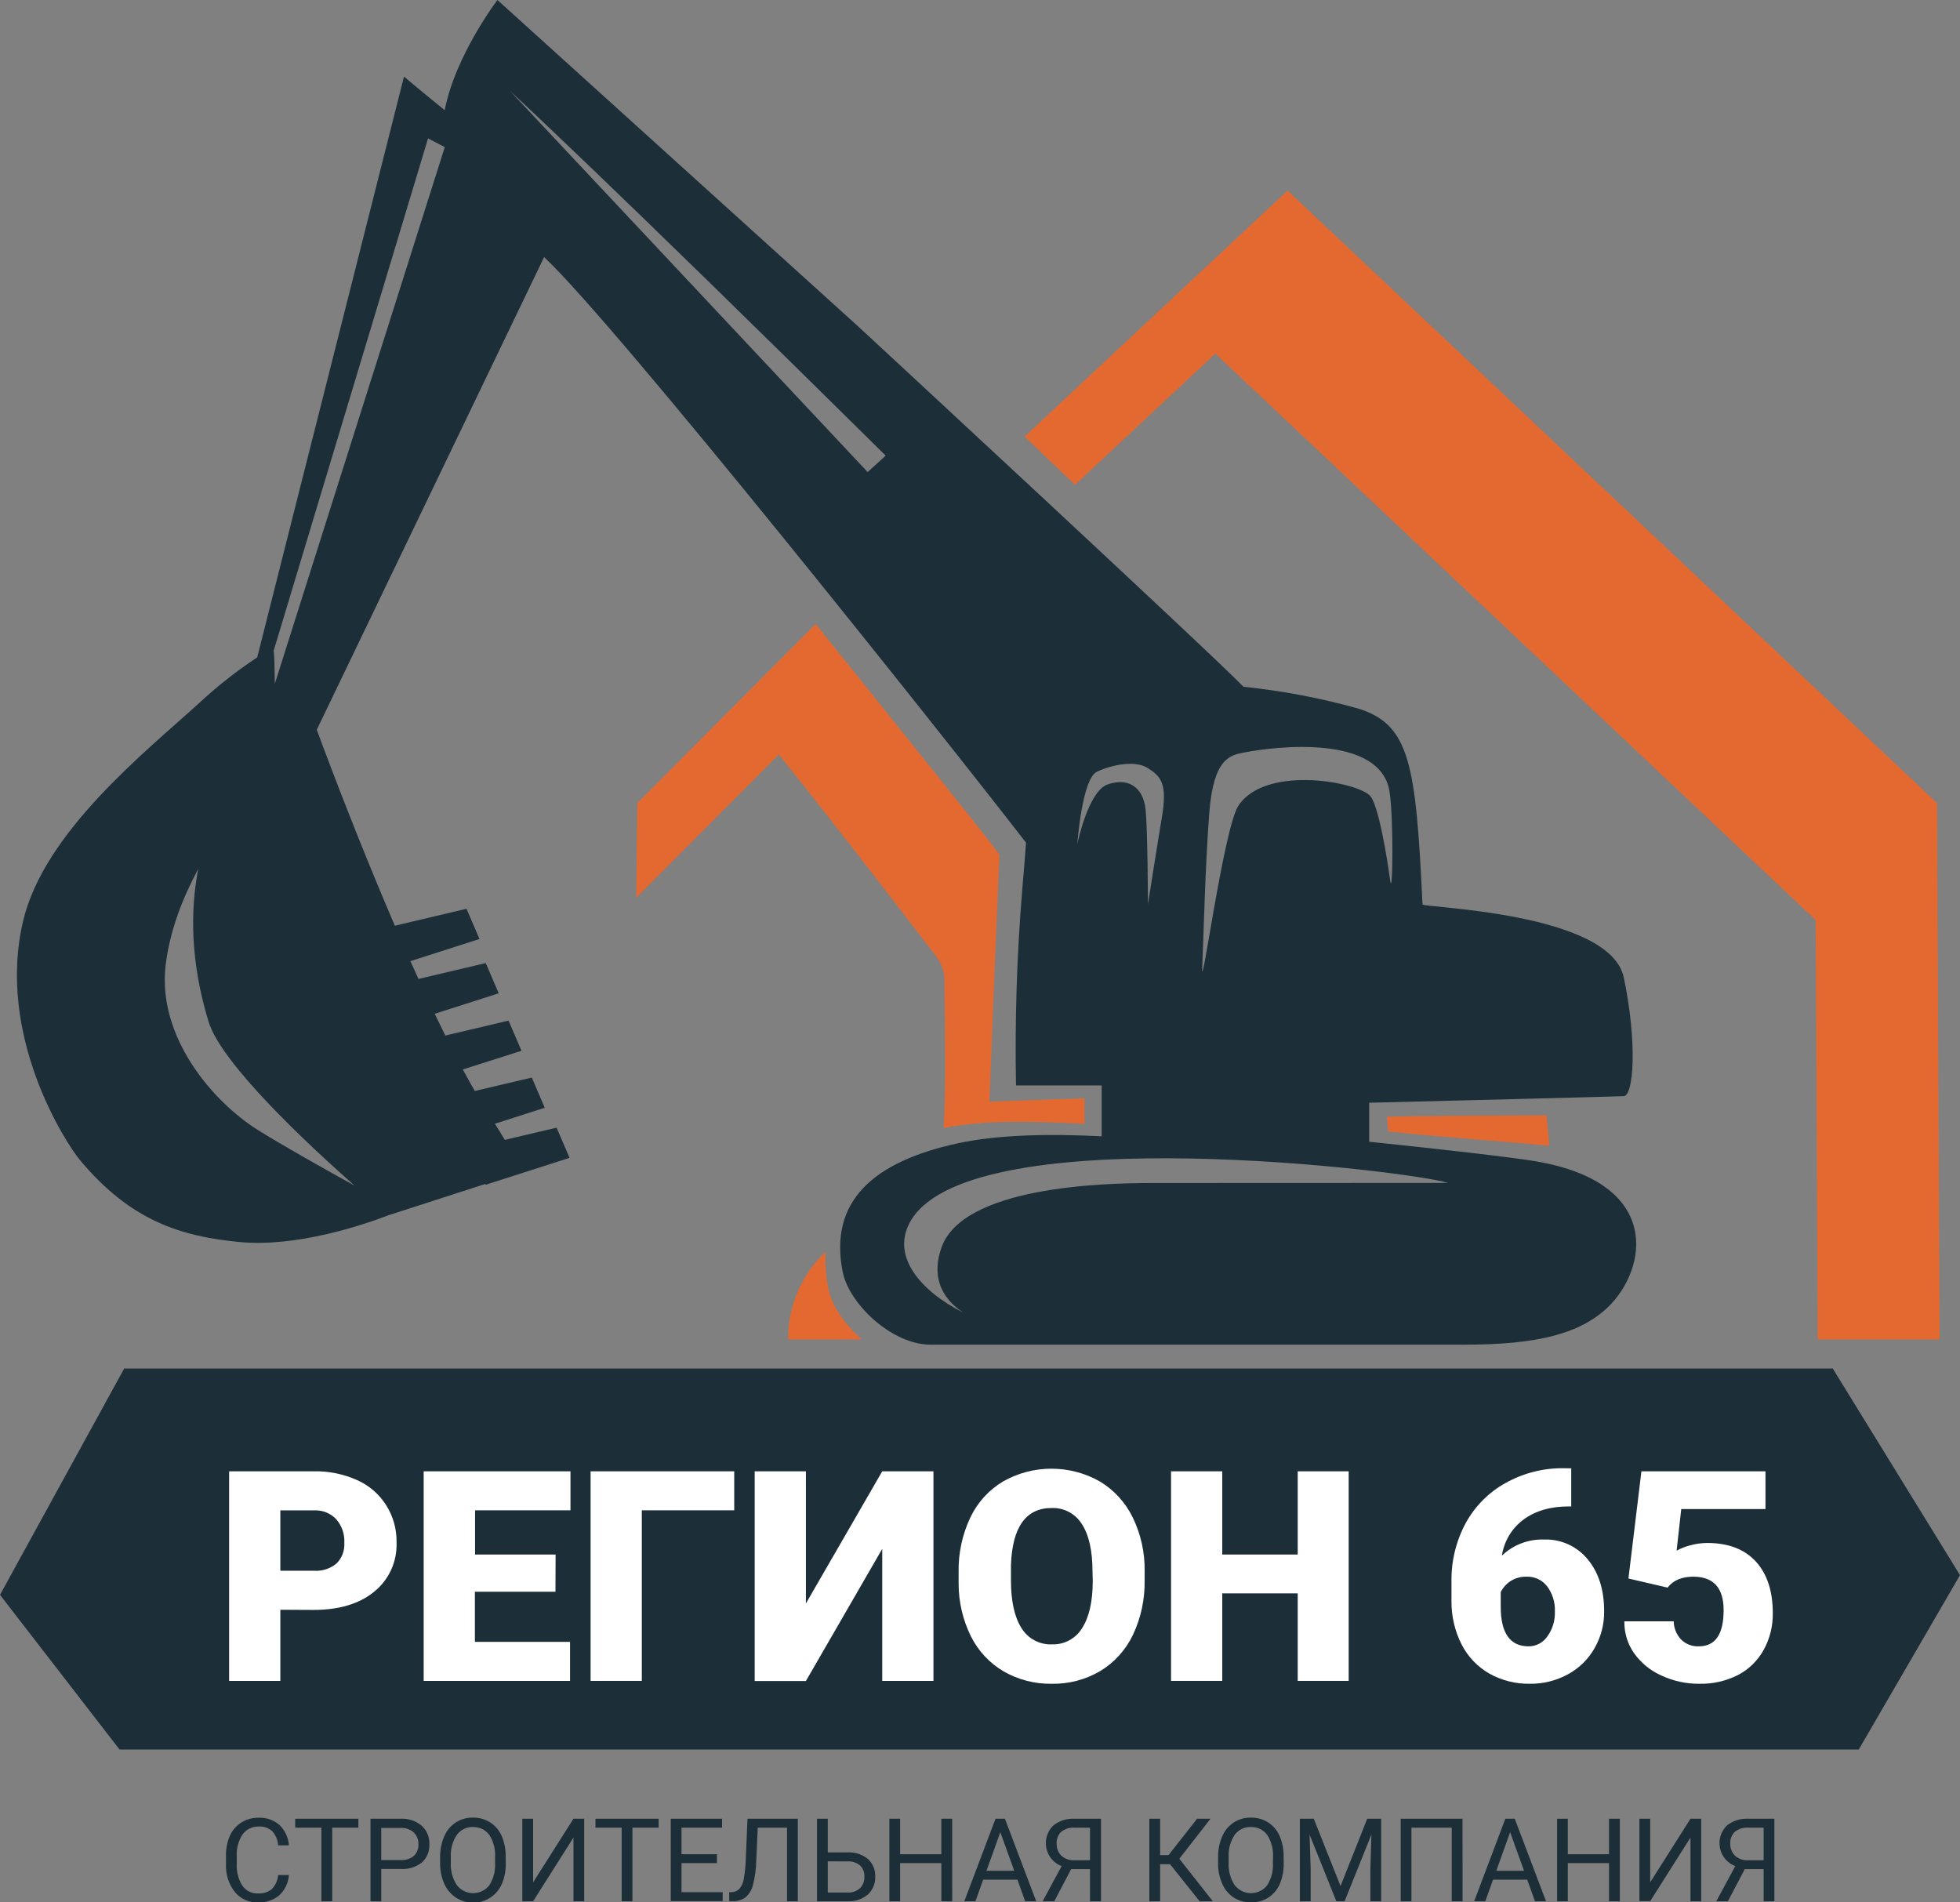 <svg width="68" height="66" viewBox="0 0 68 66" fill="none" xmlns="http://www.w3.org/2000/svg">
<rect x="0" y="0" width="68" height="66" fill="#808080" stroke="none"/>
<path d="M27.021 26.175C29.327 29.054 31.431 31.822 32.446 33.137C32.828 33.654 32.759 33.889 32.769 34.477C32.793 36.09 32.813 37.997 32.738 39.135C34.179 38.849 35.838 38.898 37.624 38.991V38.103L34.326 38.219C34.326 38.219 34.629 30.468 34.678 29.652C34.153 28.931 31.483 25.624 28.299 21.648L22.109 27.863L22.073 31.145L27.021 26.175Z" fill="#E36931"/>
<path d="M28.744 44.725C28.658 44.299 28.624 43.864 28.642 43.43C28.228 43.818 27.899 44.289 27.675 44.812C27.451 45.336 27.338 45.901 27.342 46.471H29.904C29.308 45.958 28.86 45.3 28.744 44.725Z" fill="#E36931"/>
<path d="M48.115 38.744L48.167 39.255C50.227 39.475 52.509 39.623 53.751 39.752C53.723 39.42 53.689 39.066 53.655 38.695C51.619 38.703 49.237 38.711 48.115 38.744Z" fill="#E36931"/>
<path d="M42.166 12.267L62.992 31.919L63.063 46.471H67.293L67.204 27.863L44.672 6.612L35.545 15.148C35.545 15.148 36.271 15.839 37.298 16.82L42.166 12.267Z" fill="#E36931"/>
<path d="M10.023 65.052C10.005 65.321 9.886 65.572 9.69 65.754C9.482 65.926 9.217 66.014 8.948 66C8.795 66.006 8.643 65.976 8.504 65.913C8.365 65.85 8.241 65.756 8.144 65.637C7.93 65.36 7.823 65.015 7.841 64.664V64.393C7.834 64.152 7.879 63.912 7.975 63.691C8.06 63.499 8.2 63.338 8.377 63.227C8.557 63.116 8.765 63.06 8.976 63.064C9.241 63.052 9.5 63.143 9.7 63.319C9.89 63.505 10.005 63.756 10.023 64.022H9.65C9.638 63.837 9.564 63.662 9.44 63.526C9.313 63.414 9.148 63.358 8.98 63.369C8.872 63.365 8.764 63.387 8.666 63.434C8.568 63.481 8.483 63.552 8.418 63.639C8.27 63.864 8.198 64.131 8.215 64.4V64.678C8.201 64.939 8.269 65.198 8.408 65.419C8.467 65.507 8.548 65.577 8.641 65.624C8.735 65.672 8.839 65.694 8.944 65.69C9.115 65.702 9.285 65.651 9.422 65.548C9.554 65.415 9.635 65.24 9.65 65.052H10.023Z" fill="#1C2E38"/>
<path d="M12.434 63.408H11.526V65.961H11.151V63.408H10.242V63.099H12.434V63.408Z" fill="#1C2E38"/>
<path d="M13.227 64.841V65.961H12.854V63.099H13.899C14.163 63.084 14.424 63.169 14.628 63.339C14.716 63.418 14.786 63.516 14.832 63.626C14.879 63.736 14.9 63.855 14.896 63.974C14.903 64.093 14.884 64.213 14.84 64.324C14.795 64.435 14.726 64.535 14.639 64.615C14.428 64.779 14.165 64.859 13.9 64.841H13.227ZM13.227 64.533H13.898C14.063 64.544 14.227 64.493 14.357 64.389C14.411 64.337 14.454 64.274 14.481 64.204C14.509 64.134 14.521 64.058 14.517 63.983C14.52 63.908 14.507 63.833 14.479 63.763C14.452 63.693 14.41 63.63 14.357 63.577C14.237 63.469 14.08 63.412 13.919 63.417H13.227V64.533Z" fill="#1C2E38"/>
<path d="M17.547 64.624C17.555 64.875 17.509 65.125 17.413 65.357C17.329 65.553 17.189 65.72 17.011 65.835C16.879 65.922 16.729 65.979 16.573 66.002C16.417 66.025 16.257 66.013 16.106 65.968C15.954 65.923 15.814 65.846 15.695 65.741C15.576 65.636 15.481 65.507 15.416 65.361C15.317 65.137 15.267 64.894 15.269 64.648V64.442C15.264 64.192 15.313 63.943 15.411 63.712C15.492 63.515 15.631 63.347 15.809 63.23C15.987 63.114 16.196 63.054 16.408 63.06C16.62 63.056 16.828 63.114 17.009 63.227C17.187 63.343 17.327 63.511 17.411 63.709C17.506 63.941 17.552 64.191 17.545 64.442L17.547 64.624ZM17.176 64.438C17.194 64.162 17.123 63.888 16.974 63.657C16.908 63.569 16.823 63.498 16.724 63.451C16.625 63.404 16.517 63.382 16.408 63.386C16.3 63.382 16.193 63.404 16.096 63.452C15.999 63.499 15.914 63.569 15.851 63.657C15.702 63.879 15.628 64.144 15.641 64.412V64.624C15.626 64.897 15.698 65.168 15.847 65.398C15.912 65.484 15.997 65.555 16.094 65.604C16.191 65.653 16.297 65.679 16.405 65.681C16.514 65.682 16.621 65.659 16.719 65.613C16.817 65.567 16.904 65.499 16.972 65.414C17.118 65.187 17.189 64.92 17.176 64.65V64.438Z" fill="#1C2E38"/>
<path d="M19.896 63.099H20.268V65.961H19.896V63.752L18.496 65.961H18.121V63.099H18.496V65.304L19.896 63.099Z" fill="#1C2E38"/>
<path d="M22.851 63.408H21.941V65.961H21.568V63.408H20.659V63.099H22.851V63.408Z" fill="#1C2E38"/>
<path d="M24.873 64.638H23.645V65.647H25.072V65.955H23.271V63.099H25.051V63.408H23.645V64.33H24.873V64.638Z" fill="#1C2E38"/>
<path d="M27.679 63.099V65.961H27.305V63.408H26.289L26.238 64.544C26.232 64.833 26.194 65.12 26.123 65.4C26.083 65.564 25.994 65.711 25.868 65.823C25.738 65.917 25.581 65.965 25.421 65.958H25.299V65.647H25.377C25.481 65.645 25.581 65.603 25.655 65.529C25.732 65.432 25.783 65.316 25.803 65.193C25.845 64.96 25.869 64.723 25.875 64.485L25.933 63.098L27.679 63.099Z" fill="#1C2E38"/>
<path d="M28.719 64.267H29.424C29.674 64.256 29.921 64.338 30.115 64.498C30.199 64.574 30.264 64.669 30.307 64.774C30.351 64.879 30.37 64.993 30.364 65.107C30.369 65.222 30.35 65.337 30.306 65.443C30.263 65.55 30.198 65.645 30.114 65.724C29.922 65.885 29.678 65.97 29.429 65.961H28.345V63.099H28.719V64.267ZM28.719 64.576V65.659H29.402C29.56 65.669 29.716 65.615 29.835 65.51C29.888 65.457 29.929 65.394 29.955 65.324C29.982 65.254 29.993 65.179 29.989 65.104C29.993 65.033 29.981 64.963 29.956 64.897C29.93 64.831 29.891 64.772 29.84 64.722C29.722 64.622 29.571 64.571 29.417 64.579L28.719 64.576Z" fill="#1C2E38"/>
<path d="M33.036 65.961H32.659V64.638H31.229V65.961H30.856V63.099H31.229V64.33H32.658V63.099H33.034L33.036 65.961Z" fill="#1C2E38"/>
<path d="M35.298 65.212H34.11L33.842 65.961H33.456L34.538 63.099H34.865L35.949 65.961H35.566L35.298 65.212ZM34.225 64.904H35.188L34.705 63.565L34.225 64.904Z" fill="#1C2E38"/>
<path d="M37.816 65.961V64.847H37.162L36.576 65.961H36.174L36.832 64.743C36.698 64.692 36.578 64.608 36.486 64.498C36.393 64.388 36.329 64.256 36.301 64.114C36.272 63.972 36.28 63.826 36.324 63.688C36.367 63.55 36.445 63.426 36.549 63.327C36.76 63.164 37.022 63.083 37.288 63.099H38.198V65.961H37.816ZM36.66 63.962C36.657 64.038 36.669 64.115 36.697 64.187C36.724 64.259 36.766 64.324 36.82 64.379C36.88 64.433 36.951 64.476 37.028 64.503C37.105 64.531 37.186 64.543 37.267 64.538H37.816V63.408H37.28C37.112 63.396 36.946 63.448 36.815 63.554C36.761 63.607 36.719 63.67 36.693 63.741C36.666 63.811 36.655 63.886 36.66 63.962Z" fill="#1C2E38"/>
<path d="M40.593 64.676H40.249V65.961H39.875V63.099H40.249V64.361H40.541L41.532 63.099H41.997L40.915 64.487L42.076 65.961H41.619L40.593 64.676Z" fill="#1C2E38"/>
<path d="M44.537 64.624C44.544 64.875 44.498 65.125 44.403 65.357C44.319 65.553 44.179 65.72 44.001 65.835C43.822 65.948 43.613 66.005 43.402 66C43.192 66.006 42.985 65.948 42.808 65.835C42.63 65.721 42.491 65.556 42.408 65.361C42.307 65.137 42.257 64.894 42.26 64.648V64.442C42.255 64.191 42.303 63.943 42.402 63.712C42.484 63.515 42.622 63.347 42.8 63.231C42.978 63.114 43.186 63.055 43.398 63.06C43.61 63.056 43.819 63.114 43.998 63.227C44.177 63.343 44.317 63.511 44.401 63.709C44.496 63.941 44.541 64.191 44.535 64.442L44.537 64.624ZM44.166 64.438C44.183 64.162 44.111 63.888 43.961 63.657C43.895 63.569 43.81 63.498 43.711 63.451C43.612 63.403 43.503 63.381 43.394 63.386C43.286 63.382 43.179 63.404 43.082 63.452C42.985 63.499 42.9 63.569 42.836 63.657C42.689 63.88 42.615 64.144 42.627 64.412V64.624C42.612 64.897 42.684 65.168 42.832 65.398C42.898 65.484 42.983 65.555 43.08 65.604C43.177 65.653 43.283 65.679 43.391 65.681C43.5 65.682 43.607 65.659 43.705 65.613C43.803 65.567 43.89 65.499 43.958 65.414C44.105 65.188 44.177 64.921 44.163 64.65L44.166 64.438Z" fill="#1C2E38"/>
<path d="M45.58 63.099L46.508 65.434L47.434 63.099H47.918V65.961H47.544V64.847L47.58 63.644L46.65 65.961H46.363L45.435 63.65L45.472 64.847V65.961H45.098V63.099H45.58Z" fill="#1C2E38"/>
<path d="M50.742 65.961H50.366V63.408H48.968V65.961H48.596V63.099H50.74L50.742 65.961Z" fill="#1C2E38"/>
<path d="M52.985 65.212H51.799L51.531 65.961H51.145L52.226 63.099H52.553L53.637 65.961H53.254L52.985 65.212ZM51.913 64.904H52.875L52.392 63.565L51.913 64.904Z" fill="#1C2E38"/>
<path d="M56.198 65.961H55.823V64.638H54.394V65.961H54.022V63.099H54.394V64.33H55.823V63.099H56.198V65.961Z" fill="#1C2E38"/>
<path d="M58.649 63.099H59.021V65.961H58.649V63.752L57.252 65.957H56.877V63.099H57.252V65.304L58.649 63.099Z" fill="#1C2E38"/>
<path d="M61.187 65.961V64.847H60.533L59.947 65.961H59.545L60.203 64.743C60.069 64.692 59.95 64.608 59.857 64.498C59.764 64.388 59.7 64.256 59.672 64.114C59.643 63.972 59.651 63.826 59.695 63.688C59.738 63.55 59.816 63.426 59.92 63.327C60.131 63.164 60.394 63.083 60.659 63.099H61.559V65.961H61.187ZM60.03 63.962C60.027 64.038 60.039 64.115 60.067 64.187C60.094 64.259 60.137 64.324 60.191 64.379C60.252 64.433 60.322 64.476 60.399 64.503C60.476 64.531 60.557 64.543 60.639 64.538H61.187V63.408H60.651C60.483 63.396 60.317 63.448 60.186 63.554C60.132 63.607 60.09 63.67 60.063 63.741C60.037 63.811 60.025 63.886 60.03 63.962Z" fill="#1C2E38"/>
<path d="M64.487 60.698L68 54.647L63.585 47.478H34.928H32.965H4.309L0 55.331L4.148 60.698H64.487Z" fill="#1C2E38"/>
<path d="M53.273 40.288C52.428 40.145 49.913 39.862 47.502 39.611V38.258C49.533 38.208 56.046 38.045 56.335 38.03C56.676 38.013 56.812 36.184 56.335 33.913C55.858 31.642 49.366 31.493 49.352 31.378C49.122 26.505 48.919 25.122 47.091 24.573C45.797 24.214 44.476 23.964 43.14 23.826C42.032 22.672 29.762 11.314 29.762 11.314L17.258 0C17.258 0 15.795 1.921 15.429 3.822C14.732 3.263 14.016 2.658 14.016 2.658L8.923 22.808C8.208 23.279 7.533 23.81 6.906 24.395C5.052 26.081 1.54 28.856 0.804 31.944C-0.142 35.927 2.285 39.659 2.769 40.241C4.518 42.339 6.253 42.894 8.308 43.09C10.286 43.279 12.585 42.504 13.491 42.157L16.841 41.075V41.106L19.761 40.17L19.31 39.123L17.514 39.546C17.418 39.384 17.304 39.199 17.169 38.987L18.9 38.432L18.45 37.385L16.472 37.85C16.337 37.612 16.195 37.362 16.056 37.103L18.093 36.456L17.643 35.409L15.45 35.927C15.327 35.68 15.204 35.428 15.082 35.172L17.302 34.461L16.852 33.413L14.518 33.964C14.428 33.759 14.335 33.553 14.237 33.346L16.635 32.577L16.185 31.529L13.699 32.117C12.559 29.467 11.554 26.848 10.99 25.318L18.877 8.92C21.35 11.226 32.641 25.411 35.597 29.236C35.558 29.74 35.518 30.292 35.463 30.9C35.278 33.147 35.207 35.402 35.249 37.657H38.221V39.423C36.455 39.331 34.648 39.36 33.237 39.664C30.307 40.296 28.742 41.673 29.239 44.139C29.462 45.239 30.942 46.651 32.284 46.651H50.823C53.3 46.651 54.807 46.284 55.782 45.354C57.148 44.043 57.705 41.039 53.273 40.288ZM12.298 41.131C11.196 40.522 9.781 39.726 8.941 39.2C7.415 38.243 5.456 36.007 5.745 33.497C5.894 32.247 6.363 31.104 6.877 30.146C6.595 31.615 6.609 33.395 7.237 35.448C7.678 36.889 10.609 39.638 12.298 41.131ZM9.534 23.724C9.534 23.724 9.526 22.615 9.49 22.591L14.851 4.801L15.431 5.104L9.534 23.724ZM48.204 27.439C48.354 28.311 48.323 31.265 48.227 30.529C48.13 29.793 47.814 27.822 47.502 27.577C46.865 27.064 43.835 26.59 42.958 27.965C42.454 28.759 41.662 34.655 41.71 33.573C41.758 32.492 41.808 30.137 41.953 28.221C42.098 26.306 42.669 26.203 43.168 26.106C44.348 25.878 47.867 25.494 48.204 27.439ZM30.102 16.378L17.691 3.151C17.691 3.151 21.13 6.314 30.728 15.808L30.102 16.378ZM37.376 29.289C37.376 29.289 37.537 27.015 38.059 26.772C38.582 26.528 39.385 26.366 39.827 26.65C40.269 26.934 40.512 27.178 40.31 28.355C40.182 29.108 39.827 31.37 39.827 31.37C39.827 31.37 39.818 28.853 39.748 28.112C39.668 27.259 39.095 26.975 38.421 27.218C37.747 27.462 37.376 29.285 37.376 29.285V29.289ZM39.957 41.043C38.215 41.043 33.414 41.179 32.666 43.274C32.338 44.194 32.579 44.981 33.414 45.537C32.003 44.828 30.826 43.584 31.63 42.298C33.866 38.772 48.965 40.631 50.237 41.039L39.957 41.043Z" fill="#1C2E38"/>
<path d="M9.726 55.848V58.316H7.949V51.045H10.898C11.413 51.035 11.923 51.14 12.394 51.352C12.808 51.536 13.158 51.84 13.401 52.226C13.644 52.611 13.768 53.061 13.758 53.518C13.769 53.842 13.706 54.165 13.572 54.46C13.438 54.755 13.237 55.015 12.986 55.218C12.471 55.643 11.765 55.855 10.867 55.854L9.726 55.848ZM9.726 54.495H10.891C11.176 54.515 11.458 54.424 11.678 54.24C11.771 54.147 11.843 54.034 11.889 53.91C11.935 53.786 11.954 53.654 11.946 53.522C11.961 53.225 11.861 52.934 11.667 52.71C11.57 52.606 11.452 52.526 11.321 52.472C11.19 52.419 11.05 52.394 10.909 52.4H9.726V54.495Z" fill="white"/>
<path d="M19.271 55.224H16.476V56.962H19.777V58.316H14.699V51.045H19.792V52.398H16.482V53.932H19.276L19.271 55.224Z" fill="white"/>
<path d="M25.473 52.398H22.267V58.316H20.49V51.045H25.473V52.398Z" fill="white"/>
<path d="M30.608 51.045H32.385V58.316H30.608V53.736L27.96 58.32H26.183V51.045H27.96V55.63L30.608 51.045Z" fill="white"/>
<path d="M39.711 54.831C39.723 55.481 39.585 56.126 39.309 56.713C39.061 57.237 38.666 57.676 38.172 57.974C37.663 58.274 37.082 58.427 36.493 58.416C35.908 58.427 35.331 58.279 34.822 57.988C34.334 57.702 33.939 57.279 33.685 56.77C33.405 56.204 33.259 55.581 33.258 54.948V54.542C33.246 53.891 33.383 53.245 33.66 52.657C33.907 52.132 34.304 51.693 34.799 51.397C35.312 51.106 35.89 50.954 36.478 50.954C37.066 50.954 37.645 51.106 38.158 51.397C38.65 51.693 39.047 52.128 39.3 52.647C39.58 53.226 39.722 53.863 39.712 54.507L39.711 54.831ZM37.903 54.526C37.903 53.804 37.781 53.255 37.537 52.88C37.426 52.701 37.271 52.555 37.087 52.456C36.902 52.358 36.695 52.31 36.486 52.318C35.593 52.318 35.122 52.978 35.074 54.296V54.831C35.074 55.542 35.193 56.09 35.433 56.474C35.544 56.658 35.702 56.809 35.891 56.91C36.079 57.011 36.292 57.059 36.505 57.048C36.712 57.055 36.917 57.007 37.1 56.907C37.282 56.808 37.436 56.662 37.544 56.483C37.786 56.107 37.909 55.566 37.912 54.859L37.903 54.526Z" fill="white"/>
<path d="M46.791 58.316H45.023V55.28H42.405V58.316H40.628V51.045H42.405V53.932H45.023V51.045H46.791V58.316Z" fill="white"/>
<path d="M54.512 50.941V52.263H54.435C53.797 52.263 53.273 52.414 52.863 52.715C52.661 52.863 52.49 53.051 52.36 53.266C52.23 53.482 52.144 53.721 52.106 53.971C52.3 53.785 52.529 53.64 52.78 53.544C53.03 53.448 53.297 53.403 53.564 53.412C53.853 53.401 54.141 53.457 54.405 53.577C54.669 53.696 54.902 53.876 55.086 54.101C55.465 54.559 55.655 55.162 55.654 55.909C55.658 56.356 55.543 56.795 55.321 57.182C55.103 57.566 54.782 57.88 54.395 58.089C53.99 58.309 53.536 58.422 53.076 58.416C52.586 58.424 52.103 58.303 51.673 58.064C51.263 57.83 50.928 57.48 50.711 57.057C50.474 56.591 50.353 56.073 50.357 55.549V54.873C50.346 54.168 50.514 53.473 50.845 52.853C51.167 52.259 51.651 51.771 52.24 51.447C52.855 51.104 53.548 50.929 54.251 50.938L54.512 50.941ZM52.972 54.701C52.772 54.694 52.574 54.747 52.405 54.855C52.261 54.949 52.144 55.081 52.066 55.235V55.739C52.066 56.657 52.388 57.117 53.033 57.117C53.161 57.117 53.287 57.086 53.401 57.026C53.514 56.966 53.611 56.879 53.684 56.773C53.864 56.523 53.956 56.219 53.945 55.909C53.958 55.596 53.863 55.288 53.677 55.038C53.594 54.929 53.487 54.842 53.364 54.783C53.242 54.725 53.107 54.697 52.972 54.701Z" fill="white"/>
<path d="M56.497 54.764L56.947 51.045H61.251V52.354H58.329L58.168 53.798C58.319 53.716 58.48 53.653 58.646 53.612C58.835 53.559 59.031 53.532 59.227 53.531C59.959 53.531 60.521 53.745 60.916 54.174C61.309 54.603 61.506 55.203 61.505 55.974C61.511 56.417 61.402 56.853 61.189 57.24C60.984 57.612 60.675 57.915 60.3 58.111C59.881 58.323 59.417 58.428 58.948 58.416C58.499 58.419 58.055 58.322 57.647 58.133C57.267 57.966 56.938 57.699 56.695 57.36C56.467 57.037 56.348 56.648 56.356 56.25H58.067C58.072 56.486 58.164 56.712 58.326 56.883C58.407 56.962 58.503 57.023 58.608 57.064C58.714 57.104 58.826 57.122 58.939 57.117C59.512 57.117 59.799 56.699 59.799 55.862C59.799 55.088 59.448 54.701 58.746 54.701C58.347 54.701 58.05 54.827 57.854 55.08L56.497 54.764Z" fill="white"/>
</svg>

